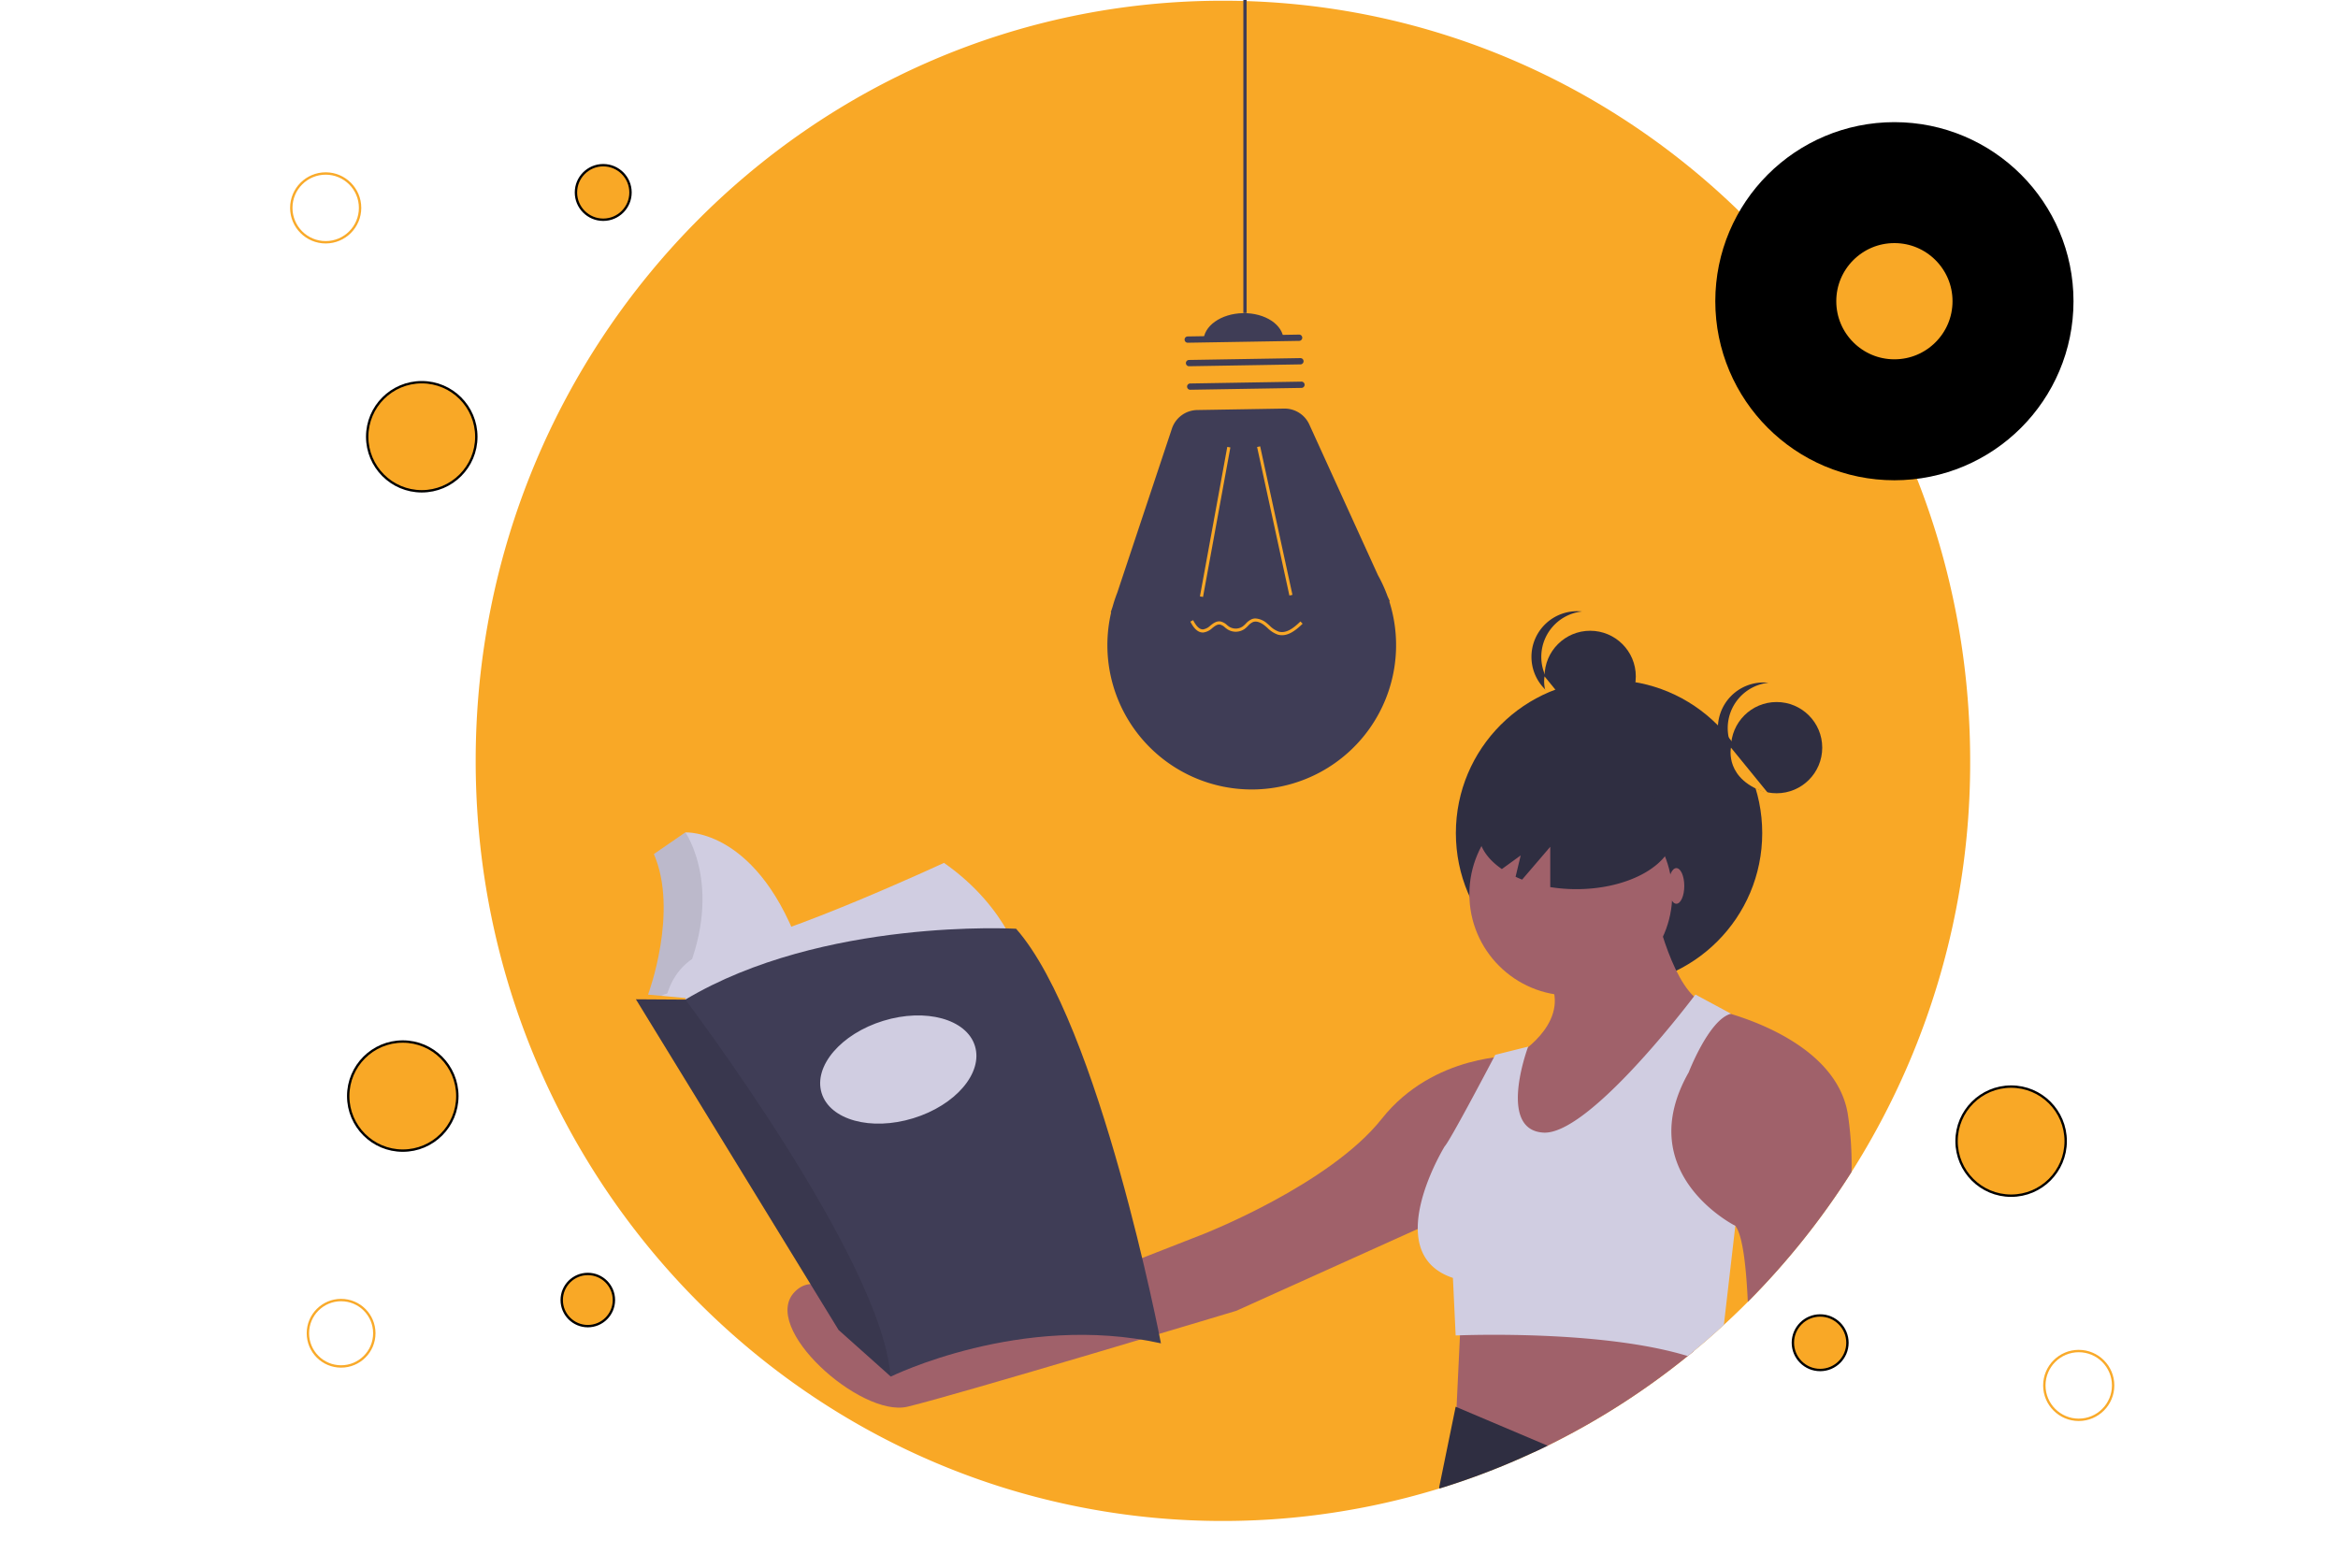 <svg width="985.587" height="661.152" xmlns="http://www.w3.org/2000/svg">
 <title>book_reading</title>

 <g>
  <title>background</title>
  <rect fill="none" id="canvas_background" height="402" width="582" y="-1" x="-1"/>
 </g>
 <g>
  <title>Layer 1</title>
  <rect id="svg_2" fill="#3f3d56" transform="rotate(-67.078 374.138,1403.456) " height="929" width="2" y="938.956" x="373.138"/>
  <path id="svg_4" fill="#f9a826" d="m830.525,320.805a322.068,322.068 0 0 1 -93.73,228.11q-4.935,4.965 -10.09,9.7q-6.21,5.73 -12.74,11.11c-0.83,0.69 -1.66,1.37 -2.5,2.04a313.731,313.731 0 0 1 -55.56,36.03c-1.17,0.59 -2.34,1.18 -3.52,1.76c-1.87,0.92 -3.76,1.82 -5.65,2.7a311.18,311.18 0 0 1 -223.25,15.15c-129.07,-40.06 -222.96,-162.17 -222.96,-306.6c0,-177.01 141.03,-320.5 315,-320.5s315,143.49 315,320.5z"/>
  <path id="svg_5" fill="#3f3d56" d="m585.659,253.571l0.25,-0.01l-0.987,-2.166a60.492,60.492 0 0 0 -4.049,-8.891l-28.935,-63.53a11.443,11.443 0 0 0 -10.604,-6.698l-36.644,0.61a11.443,11.443 0 0 0 -10.666,7.826l-23.036,69.188a60.396,60.396 0 0 0 -1.971,5.918l-0.782,2.349l0.184,-0.007a60.852,60.852 0 1 0 117.24,-4.589l-0,0z"/>
  <rect id="svg_6" fill="#f9a826" transform="rotate(-79.634 57.574,766.624) " height="1.323" width="64.08" y="1114.869" x="644.994"/>
  <rect id="svg_7" fill="#f9a826" transform="rotate(-12.264 -166.522,16.031) " height="64.08" width="1.323" y="332.479" x="477.407"/>
  <path id="svg_8" fill="#3f3d56" d="m500.697,141.861l46.955,-0.782a1.323,1.323 0 0 1 0.044,2.645l-46.955,0.782a1.323,1.323 0 1 1 -0.044,-2.645z"/>
  <path id="svg_9" fill="#3f3d56" d="m501.193,151.776l46.955,-0.782a1.323,1.323 0 1 1 0.044,2.645l-46.955,0.782a1.323,1.323 0 0 1 -0.044,-2.645z"/>
  <path id="svg_10" fill="#3f3d56" d="m501.689,161.691l46.955,-0.782a1.323,1.323 0 0 1 0.044,2.645l-46.955,0.782a1.323,1.323 0 0 1 -0.044,-2.645z"/>
  <path id="svg_11" fill="#3f3d56" d="m524.017,132.036c-9.314,0.155 -16.778,5.472 -16.671,11.875l33.728,-0.562c-0.107,-6.403 -7.743,-11.468 -17.057,-11.313z"/>
  <path id="svg_12" fill="#f9a826" d="m529.207,260.766a8.149,8.149 0 0 1 4.946,2.113c0.348,0.289 0.691,0.592 1.035,0.896a10.33,10.33 0 0 0 3.897,2.55c3.232,0.882 6.422,-1.674 9.115,-4.29l0.922,0.948c-2.961,2.877 -6.509,5.675 -10.386,4.618a11.464,11.464 0 0 1 -4.425,-2.835c-0.333,-0.295 -0.666,-0.589 -1.004,-0.869c-1.105,-0.917 -3.24,-2.343 -5.138,-1.603a6.442,6.442 0 0 0 -2.06,1.589a12.313,12.313 0 0 1 -1.429,1.287a6.478,6.478 0 0 1 -7.179,0.214a12.796,12.796 0 0 1 -1.124,-0.842a4.688,4.688 0 0 0 -2.124,-1.209c-1.124,-0.158 -2.146,0.645 -3.228,1.493a6.84,6.84 0 0 1 -3.743,1.86c-0.048,0.002 -0.096,0.004 -0.144,0.005c-2.636,0.044 -4.308,-2.593 -5.342,-4.597l1.176,-0.606c1.405,2.725 2.76,3.967 4.24,3.877a5.816,5.816 0 0 0 2.996,-1.579c1.252,-0.982 2.548,-1.998 4.227,-1.763a5.721,5.721 0 0 1 2.774,1.491a11.655,11.655 0 0 0 1.006,0.757a5.198,5.198 0 0 0 5.685,-0.169a11.166,11.166 0 0 0 1.273,-1.153a7.515,7.515 0 0 1 2.514,-1.886a4.349,4.349 0 0 1 1.518,-0.296z"/>
  <rect id="svg_13" fill="#3f3d56" height="131.982" width="1.375" x="524.134"/>
  <circle id="svg_22" fill="#2f2e41" r="19.234" cy="285.189" cx="670.342"/>
  <path id="svg_23" fill="#2f2e41" d="m649.734,276.945a19.234,19.234 0 0 1 17.174,-19.121a19.234,19.234 0 1 0 0,38.241a19.234,19.234 0 0 1 -17.174,-19.121z"/>
  <path id="svg_24" fill="#f9a826" d="m651.108,285.189s-2.987,13.739 15.68,19.234l-15.68,-19.234z"/>
  <circle id="svg_25" fill="#2f2e41" r="64.573" cy="351.265" cx="678.297"/>
  <path id="svg_26" fill="#a0616a" d="m713.965,569.725c-0.83,0.69 -1.66,1.37 -2.5,2.04a313.731,313.731 0 0 1 -55.56,36.03c-1.17,0.59 -2.34,1.18 -3.52,1.76c-1.87,0.92 -3.76,1.82 -5.65,2.7l-33.1,-11.03l0.38,-7.93l0,-0.03l1.44,-30.24l0.49,-10.34l98.02,17.04z"/>
  <path id="svg_27" fill="#2f2e41" d="m652.385,609.555c-1.87,0.92 -3.76,1.82 -5.65,2.7a306.938,306.938 0 0 1 -39.91,15.37a2.224,2.224 0 0 1 -0.12,-0.62l6.93,-33.87l0.38,0.16l38.37,16.26z"/>
  <circle id="svg_28" fill="#a0616a" r="42.762" cy="377.012" cx="662.178"/>
  <path id="svg_29" fill="#a0616a" d="m696.85,379.323s6.934,34.672 19.647,42.762l-70.499,83.212l-26.582,-25.426l19.647,-34.672s21.959,-12.713 15.024,-30.049l42.762,-35.827z"/>
  <path id="svg_30" fill="#a0616a" d="m780.515,494.155a320.875,320.875 0 0 1 -43.72,54.76c-0.71,-15.5 -2.25,-28.28 -5.27,-32.06a0.031,0.031 0 0 1 -0.02,-0.01l-36.97,-11.55s8.09,-76.28 27.74,-79.74c0,0 2.85,0.58 7.28,1.92c14.28,4.3 44.94,16.42 49.35,41.99a141.926,141.926 0 0 1 1.61,24.69z"/>
  <path id="svg_31" fill="#a0616a" d="m639.064,445.2s-34.672,-1.156 -56.63,26.582s-75.122,48.54 -75.122,48.54l-132.908,52.008s-24.27,-42.762 -39.295,-27.737s27.737,53.163 47.385,48.54s138.687,-40.45 138.687,-40.45l94.769,-42.762l23.114,-64.721z"/>
  <path id="svg_32" fill="#d0cde1" d="m731.525,516.855l-4.82,41.76q-6.21,5.73 -12.74,11.11c-0.83,0.69 -1.66,1.37 -2.5,2.04c-33.37,-10.23 -85.66,-9.09 -96.01,-8.74c-1.18,0.03 -1.82,0.06 -1.82,0.06l-1.15,-24.27c-11.09,-3.69 -14.73,-11.76 -14.83,-20.64c-0.17,-16.1 11.36,-34.84 11.36,-34.84c2.07,-2.07 17.54,-31.4 20.74,-37.48c0.37,-0.71 0.58,-1.1 0.58,-1.1l13.87,-3.46s-0.04,0.11 -0.12,0.31c-1.24,3.47 -12.02,34.86 6.54,35.95c18.26,1.08 57.98,-50.2 63.45,-57.39c0.41,-0.54 0.63,-0.83 0.63,-0.83l15.03,8.09c-0.06,0.02 -0.12,0.03 -0.18,0.05c-9.18,2.55 -17.68,24.66 -17.68,24.66c-23.97,42.24 18.58,64.18 19.63,64.71a0.031,0.031 0 0 0 0.02,0.01z"/>
  <path id="svg_33" fill="#2f2e41" d="m664.502,326.818c-22.763,0 -41.217,10.764 -41.217,24.043c0,5.941 3.709,11.371 9.832,15.566l7.935,-5.749l-2.158,9.007c0.895,0.415 1.81,0.817 2.763,1.188l11.854,-13.829l0,16.989a69.192,69.192 0 0 0 10.991,0.871c22.763,0 41.217,-10.764 41.217,-24.043s-18.453,-24.043 -41.216,-24.043z"/>
  <circle id="svg_34" fill="#2f2e41" r="19.234" cy="315.238" cx="748.931"/>
  <path id="svg_35" fill="#2f2e41" d="m728.323,306.994a19.234,19.234 0 0 1 17.174,-19.121a19.429,19.429 0 0 0 -2.061,-0.114a19.234,19.234 0 1 0 2.061,38.355a19.234,19.234 0 0 1 -17.174,-19.121z"/>
  <path id="svg_36" fill="#f9a826" d="m729.697,315.238s-2.987,13.739 15.68,19.234l-15.68,-19.234z"/>
  <ellipse id="svg_37" fill="#a0616a" ry="7.512" rx="3.339" cy="373.545" cx="706.674"/>
  <path id="svg_38" fill="#d0cde1" d="m338.181,402.607l-50.677,12.278l-0.165,0.039l-5.509,4.987l-1.586,1.434l-3.399,-0.616l-6.017,-1.088l4.193,-14.152l0.786,-26.994l-2.883,-16.511l15.986,-11.007s31.187,-1.834 49.27,51.629z"/>
  <path id="svg_39" opacity="0.1" d="m287.504,414.885c-0.687,1.465 0.752,0.498 -0.034,2.005l-7.338,2.359l-3.286,1.481l-6.017,-1.088l4.193,-14.152l0.786,-26.994l-2.883,-16.511l15.986,-11.007s17.158,24.299 -1.407,63.907z"/>
  <path id="svg_40" fill="#d0cde1" d="m397.934,363.82s-66.567,30.925 -93.56,35.642s-24.635,31.711 -24.635,31.711l151.216,-23.587s-5.241,-24.373 -33.021,-43.766z"/>
  <path id="svg_41" fill="#f9a826" d="m269.518,358.578s11.531,28.042 -1.31,62.898l14.938,6.814l5.766,-6.814l0.131,-0.655l-15.855,-1.441s13.104,-35.118 2.359,-59.491c0,0 -2.359,-5.241 -6.028,-1.31z"/>
  <path id="svg_42" fill="#3f3d56" d="m489.398,566.402c-58.967,-13.104 -113.871,14.021 -113.871,14.021l-0.149,-0.134l-21.865,-19.522l-85.436,-139.423l20.835,0.131c57.918,-34.594 139.423,-29.876 139.423,-29.876c35.118,39.835 61.063,174.803 61.063,174.803z"/>
  <path id="svg_43" opacity="0.1" d="m375.377,580.29l-21.865,-19.522l-85.436,-139.423l20.835,0.131s83.041,109.675 86.466,158.814z"/>
  <ellipse id="svg_44" fill="#d0cde1" transform="rotate(-17.052 -255.868,39.118) " ry="21.49" rx="33.807" cy="618.925" cx="230.01"/>
  <circle stroke="null" id="svg_47" fill="#f9a826" r="11.5" cy="81.152" cx="254.293"/>
  <circle stroke="null" stroke-width="51" id="svg_48" fill="#f9a826" r="50" cy="127" cx="798.587"/>
  <circle stroke="null" id="svg_49" fill="#f9a826" r="23" cy="462.152" cx="169.793"/>
  <circle stroke="null" id="svg_50" fill="#f9a826" r="11" cy="548.152" cx="247.793"/>
  <circle stroke="null" id="svg_51" fill="#f9a826" r="23" cy="184.152" cx="177.793"/>
  <circle stroke="#f9a826" fill-opacity="0" opacity="0.98" id="svg_53" fill="#f9a826" r="14.5" cy="87.652" cx="137.293"/>
  <circle stroke="#f9a826" fill-opacity="0" opacity="0.98" id="svg_56" fill="#f9a826" r="14.5" cy="584.152" cx="876.293"/>
  <circle stroke="#f9a826" fill-opacity="0" opacity="0.98" id="svg_57" fill="#f9a826" r="14" cy="562.152" cx="143.793"/>
  <circle stroke="null" id="svg_58" fill="#f9a826" r="11.5" cy="566.152" cx="767.293"/>
  <circle stroke="null" id="svg_59" fill="#f9a826" r="23" cy="481.152" cx="847.793"/>
 </g>
</svg>